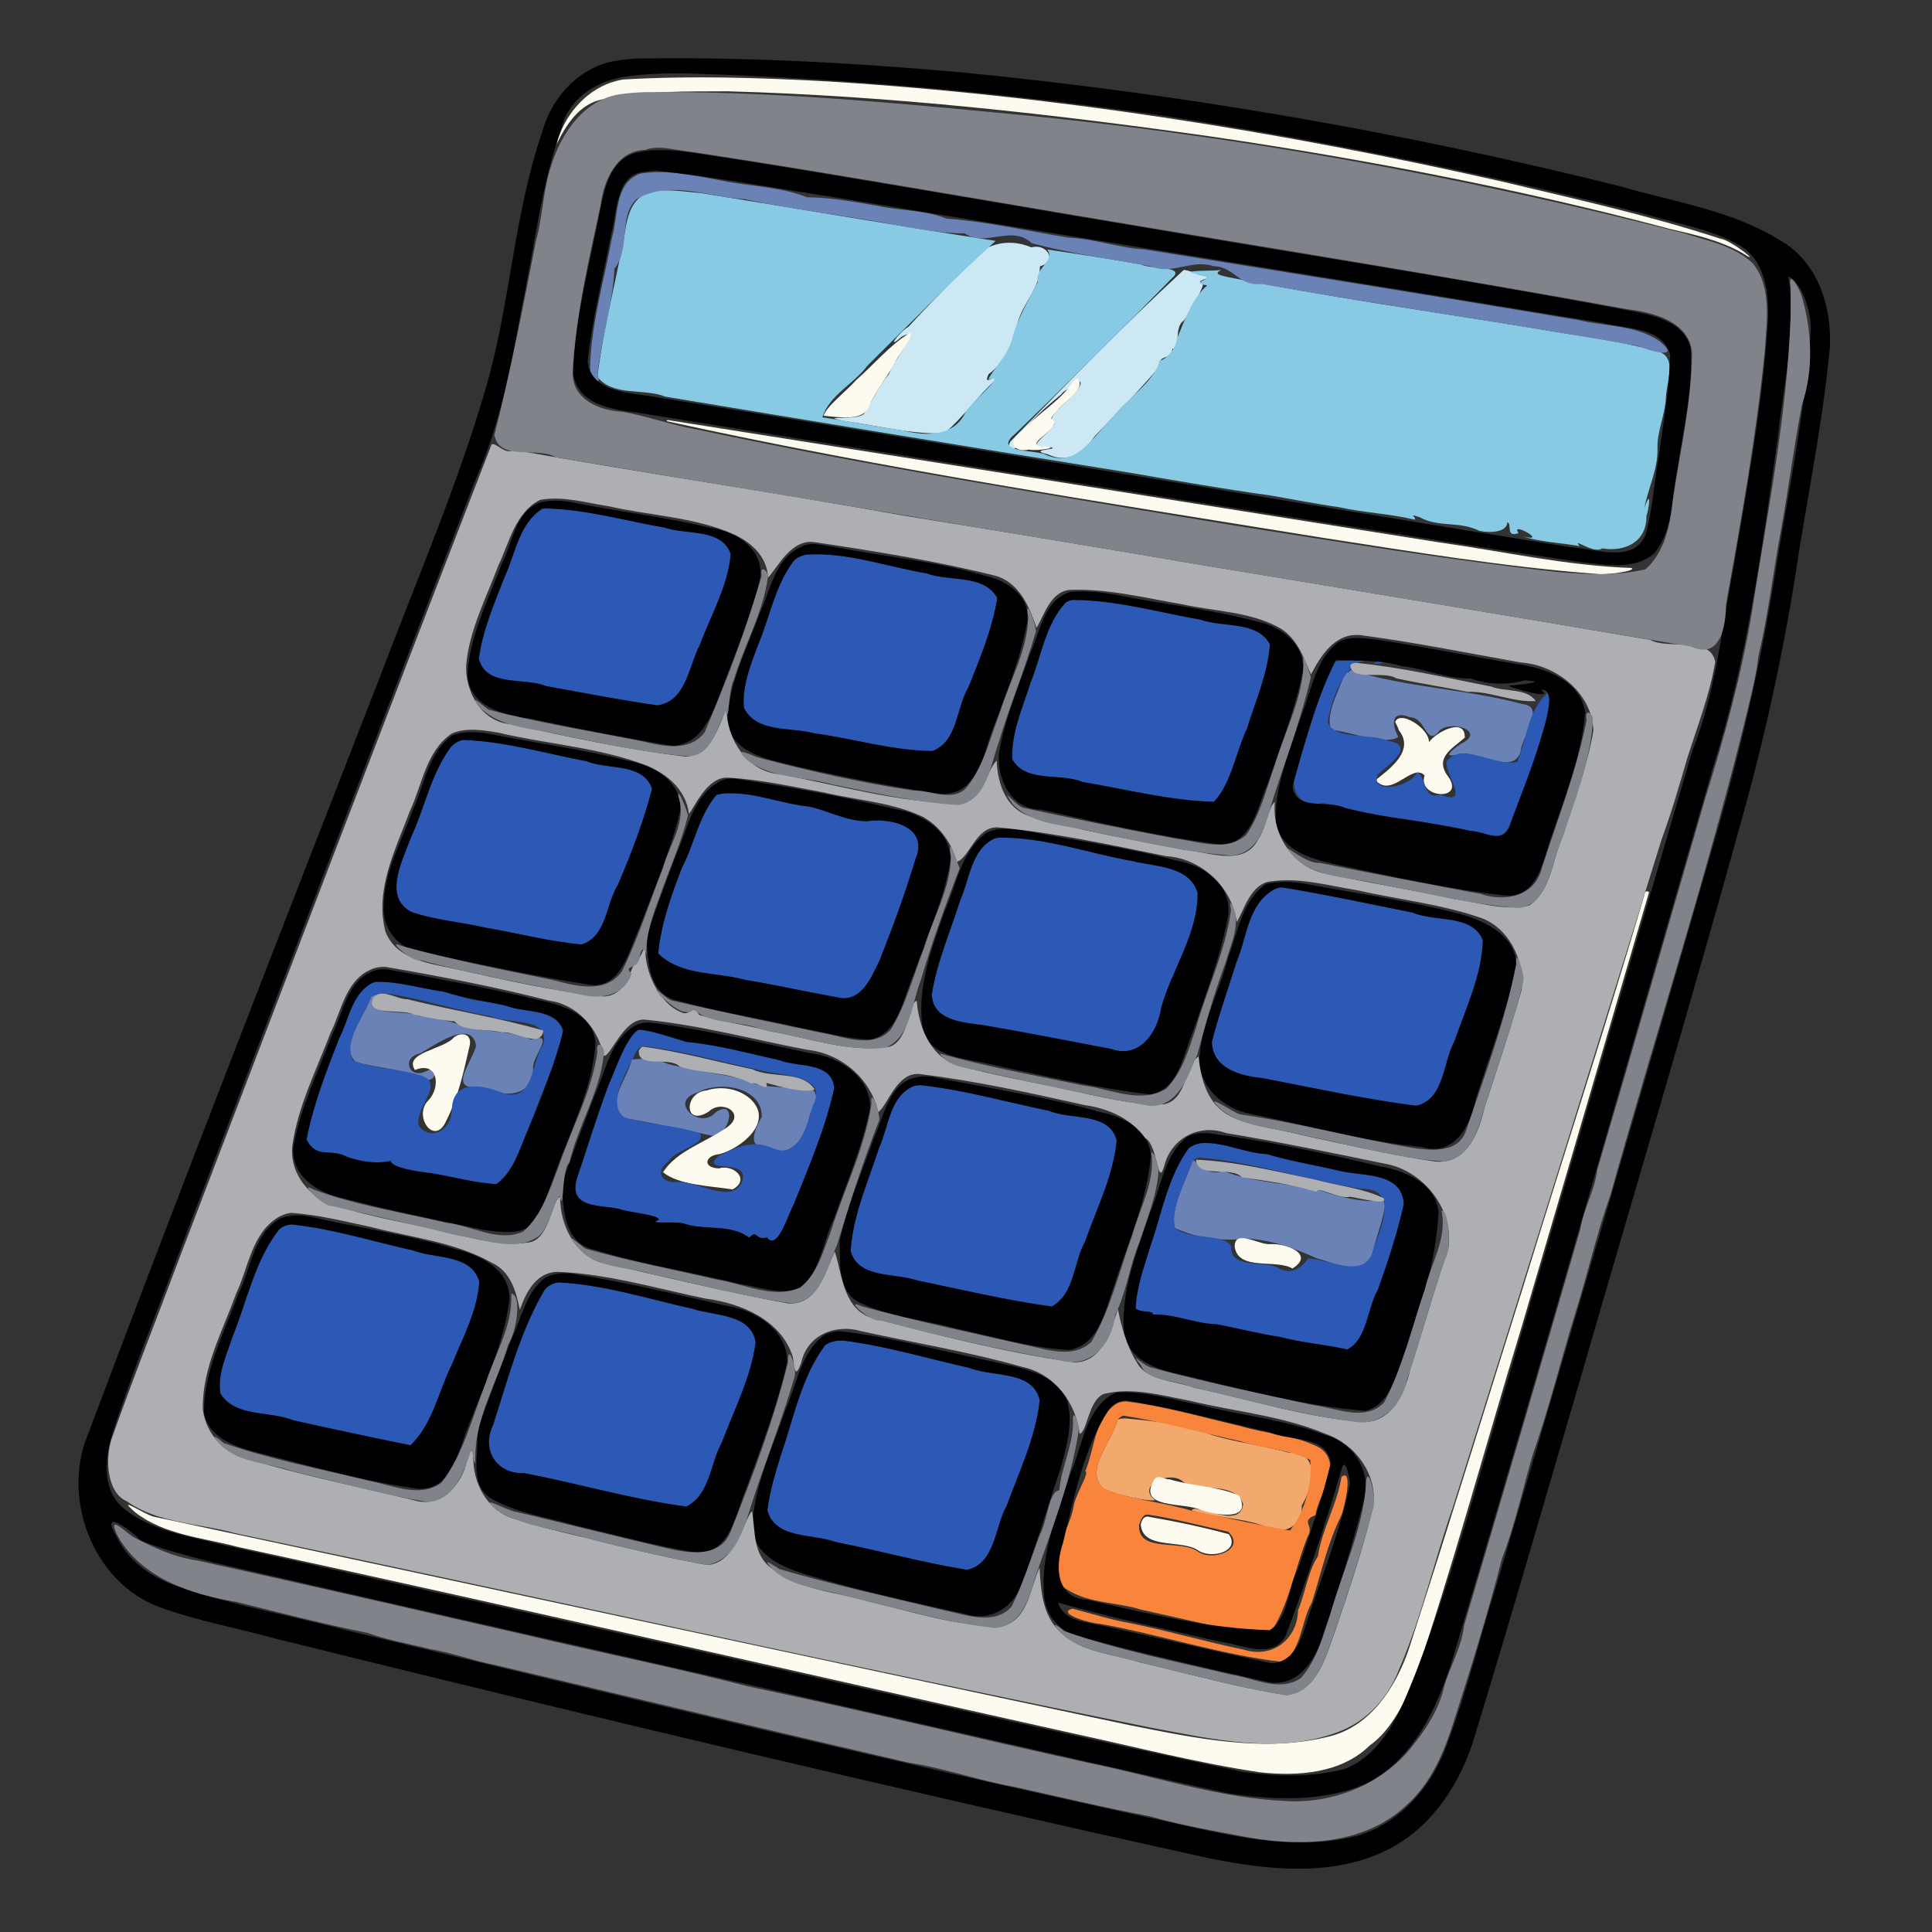 <?xml version="1.0" encoding="UTF-8" standalone="no"?>
<svg
   width="800"
   height="800"
   viewBox="0 0 800 800"
   version="1.1"
   id="svg844"
   sodipodi:docname="calcolatrice.svg"
   inkscape:version="1.1 (c4e8f9e, 2021-05-24)"
   xmlns:inkscape="http://www.inkscape.org/namespaces/inkscape"
   xmlns:sodipodi="http://sodipodi.sourceforge.net/DTD/sodipodi-0.dtd"
   xmlns="http://www.w3.org/2000/svg"
   xmlns:svg="http://www.w3.org/2000/svg">
  <rect x="0" y="0" width="800" height="800" fill="#333333" stroke="none"/>
  <defs
     id="defs848" />
  <sodipodi:namedview
     id="namedview846"
     pagecolor="#ffffff"
     bordercolor="#666666"
     borderopacity="1.0"
     inkscape:pageshadow="2"
     inkscape:pageopacity="0.0"
     inkscape:pagecheckerboard="0"
     showgrid="false"
     inkscape:zoom="0.94125"
     inkscape:cx="399.46879"
     inkscape:cy="400"
     inkscape:window-width="1792"
     inkscape:window-height="1067"
     inkscape:window-x="0"
     inkscape:window-y="26"
     inkscape:window-maximized="0"
     inkscape:current-layer="svg844" />
  <path
     d="m 462.801,587.75 c -2.136,8.79 -14.775,22.187 -5.251,28.971 5.697,2.498 17.876,5.073 20.849,4.485 -8.412,-6.076 6.358,-12.813 11.771,-7.453 7.464,4.138 21.075,-0.349 24.582,9.027 -1.251,11.256 -19.746,-1.105 -21.309,2.736 9.766,2.946 20.205,2.887 29.849,6.308 7.466,4.327 16.174,0.733 15.742,-8.428 4.774,-7.945 7.964,-22.486 -5.534,-21.906 -10.327,-2.872 -21.141,-4.17 -31.348,-7.173 -11.556,-4.543 -24.17,-5.874 -36.443,-7.021 l -1.467,0.139 z"
     stroke="none"
     fill="#f1a96e"
     fill-rule="evenodd"
     id="path824" />
  <path
     d="m 397.5,113.085 c -7.09,7.431 -14.503,14.738 -21.344,22.23 -3.666,2.071 -9.763,10.228 -2.814,4.128 9.119,-5.097 -4.068,10.897 -5.2,15.374 -4.418,5.339 -6.822,11.041 -10.142,16.13 -1.598,3.612 -20.107,0.838 -8.738,3.335 13.871,1.903 27.609,5.536 41.704,5.194 7.736,-6.532 13.552,-15.015 20.865,-21.8 3.434,-5.362 -5.602,3.789 -2.464,-2.741 7.256,-5.415 9.736,-12.92 12.028,-21.26 2.198,-8.458 9.301,-14.124 9.225,-23.381 7.666,-2.24 2.671,-9.684 -3.511,-7.854 -10.12,-4.306 -20.811,-1.272 -26.829,7.876 -0.928,0.923 -1.853,1.848 -2.782,2.769 z m 92.672,-1.326 c -24.765,22.837 -48.28,47.004 -71.806,71.084 -2.747,5.085 5.299,3.448 3.188,-1.367 4.738,-7.117 11.424,-12.821 17.971,-18.26 0.981,-2.032 9.937,-5.206 5.168,-5.356 8.055,-1.336 -3.802,9.059 -6.259,11.354 -2.451,1.661 -5.173,7.901 -1.684,6.083 -1.75,4.26 -13.943,10.958 -3.118,9.626 8.284,1.255 -9.532,0.982 0.231,3.205 8.495,4.041 14.672,-0.671 19.485,-7.555 8.938,-9.393 18.116,-18.575 26.503,-28.475 -0.212,-5.915 4.965,-2.393 5.637,-7.756 3.727,1.089 0.301,-8.773 4.678,-11.582 3.318,-4.689 8.449,-14.48 7.923,-15.102 -4.702,-1.919 7.059,-2.361 -1.437,-3.837 -2.092,-0.865 -4.203,-1.815 -6.479,-2.062 z"
     stroke="none"
     fill="#cce8f4"
     fill-rule="evenodd"
     id="path826" />
  <path
     d="m 269.464,79.388 c -11.983,3.597 -9.779,18.732 -12.943,28.33 -3.246,16.071 -7.293,32.021 -9.108,48.345 6.514,8.288 19.093,4.571 28.083,8.178 63.993,10.652 128.014,21.177 192.066,31.448 19.474,3.353 38.94,6.754 58.519,9.48 7.928,1.339 18.86,3.498 28.444,4.852 10.343,2.322 20.987,2.653 31.265,5.17 0.987,-1.076 -3.241,-2.785 2.087,-1.009 7.878,4.377 16.364,1.447 24.715,5.634 5.27,1.06 11.408,0.353 11.528,-3.483 2.247,0.316 -1.013,6.449 4.685,4.422 -3.777,-5.229 12.763,4.173 2.034,1.365 5.926,2.22 16.229,2.696 23.339,4.037 -3.702,-4.103 5.822,3.523 9.229,0.903 9.31,1.616 18.516,-2.6 18.348,-13.384 1.291,-3.871 2.001,-11.843 -0.86,-3.207 1.417,-8.042 5.765,-16.247 5.434,-25.031 -0.175,-6.621 2.991,-13.401 3.463,-20.232 0.037,-7.089 5.666,-18.258 -4.689,-20.058 -16.15,-4.393 -32.912,-6.221 -49.396,-9.123 -42.782,-7.064 -85.793,-12.978 -128.304,-21.512 -2.778,-0.673 -4.659,-1.249 -1.726,-2.74 -3.528,0.642 -19.855,-0.204 -8.438,2.159 7.291,1.491 -5.604,2.806 2.656,4.271 -5.821,4.711 -9.387,14.21 -12.574,22.167 -0.463,4.549 -5.243,8.95 -6.935,8.793 -3.26,10.18 -13.871,15.546 -19.926,23.979 -8.369,8.082 -14.921,21.304 -28.231,14.801 -5.106,-1.59 -21.075,-0.829 -11.942,-8.224 22.034,-21.222 43.778,-42.798 65.171,-64.692 5.708,-4.975 -9.255,-3.524 -12.773,-5.476 -12.965,-2.365 -25.998,-4.332 -39.037,-6.237 3.519,4.657 -5.264,7.646 -3.981,13.559 -3.742,7.345 -8.602,15.537 -10.581,23.491 -1.364,6.299 -8.604,13.407 -9.821,16.831 8.408,-3.246 -6.896,9.323 -9.333,13.229 -4.581,10.358 -16.402,10.263 -25.865,7.853 -11.219,-1.535 -22.315,-3.841 -33.52,-5.466 2.804,-9.23 13.071,-13.817 18.663,-21.412 17.516,-17.392 34.84,-34.993 53.066,-51.649 C 371.486,93.475 330.814,86.46 290.075,79.928 283.308,79.407 276.178,78.018 269.464,79.388 Z"
     stroke="none"
     fill="#88cae4"
     fill-rule="evenodd"
     id="path828" />
  <path
     d="m 265.247,71.85 c -10.886,3.783 -9.131,17.393 -11.799,26.42 -3.384,18.181 -8.826,36.269 -9.121,54.828 0.098,4.317 5.188,7.982 3.156,1.354 1.594,-14.514 6.282,-28.564 6.929,-43.201 6.768,-8.278 1.596,-21.986 9.239,-28.83 13.944,-8.109 29.987,-0.674 44.757,0.077 22.114,4.79 44.752,7.048 66.969,11.488 7.957,1.403 15.989,2.607 24.086,2.651 8.435,5.971 19.456,-3.814 27.757,4.067 16.124,4.335 32.774,6.527 49.192,9.569 9.1,3.766 16.935,-3.097 26.023,-0.061 8.928,0.2 10.189,8.433 20.061,7.388 51.853,9.146 104.131,16.424 155.968,25.682 4.582,2.165 18.102,5.765 8.871,-1.903 -9.943,-6.913 -22.762,-6.193 -34.151,-8.92 C 593.574,122.436 533.865,112.976 474.195,103.324 463.409,102.715 453.264,98.848 442.352,98.396 425.589,95.657 408.942,91.818 391.968,90.52 c -9.189,-3.675 -19.407,-3.154 -28.988,-5.375 -9.544,-1.568 -19.11,-3.415 -28.817,-3.469 C 322.682,77.129 310.02,77.251 298.043,74.614 287.259,72.664 276.245,70.127 265.247,71.85 Z m 292.988,203.4 c -2.461,8.229 -10.041,20.488 -6.959,26.927 8.559,0.965 21.966,6.583 27.75,3.015 -2.994,-5.479 -2.805,-11.359 4.794,-8.163 6.743,-0.129 6.709,12.945 12.371,5.336 5.325,-4.313 19.331,0.643 8.741,5.632 -3.861,2.657 -8.377,6.283 -0.436,4.182 7.742,-1.482 21.791,9.077 25.148,-0.86 0.34,-6.389 10.865,-18.738 0.688,-19.804 -23.368,-6.289 -47.945,-6.726 -71.064,-14.07 -3.709,4.401 2.879,-6.814 -1.032,-2.196 z M 153.591,412.899 c -2.562,7.931 -13.442,20.513 -6.174,26.852 8.799,2.505 18.112,2.789 26.714,6.207 5.838,4.843 8.927,-5.843 2.325,-2.383 -7.216,3.515 -10.438,-5.817 -2.487,-7.385 5.88,-3.294 21.355,-14.583 23.17,-3.156 -1.387,6.296 -12.138,18.642 1.175,16.989 8.789,3.91 22.25,5.617 22.435,-7.719 -0.352,-5.169 9.767,-15.224 -0.923,-11.819 -7.768,-3.64 -18.923,-3.274 -25.91,-4.944 -5.927,-2.153 -13.224,-4.515 -20.294,-4.774 -5.617,-3.009 -19.704,0.674 -19.504,-6.776 2.35,-1.944 2.018,-4.275 -0.527,-1.092 z m 107.939,25.825 c -1.225,7.394 -13.339,21.616 -1.075,24.581 11.459,2.011 22.927,4.527 34.227,6.938 7.568,0.444 10.785,-15.851 1.68,-9.67 -6.56,7.595 -19.899,-4.559 -7.551,-8.166 8.931,-5.056 26.716,-2.383 26.632,9.985 -2.999,5.309 -6.65,13.38 2.803,13.023 10.266,4.846 15.78,-5.939 17.168,-14.237 3.641,-4.703 4.127,-12.675 -4.043,-9.998 -8.019,-1.845 -17.053,-0.125 -23.791,-4.629 -10.031,-1.697 -20.597,-3.498 -30.749,-5.9 -4.754,-2.13 -10.176,-2.491 -15.3,-1.926 z m 232.073,42.526 c -2.858,8.478 -9.198,19.322 -7.073,27.256 9.18,4.268 19.782,5.563 29.722,4.347 10.271,0.536 19.94,4.153 29.228,8.274 7.718,1.954 20.786,8.897 23.111,-3.447 1.598,-6.719 5.21,-15.079 4.969,-21 -5.997,1.897 -18.694,-0.728 -26.541,-3.621 -13.475,-3.101 -27.669,-3.254 -40.691,-8.23 -7.726,3.029 -12.23,-6.494 -12.457,-3.928 z"
     stroke="none"
     fill="#6b82b6"
     fill-rule="evenodd"
     id="path830" />
  <path
     d="m 253.082,34.144 c -11.28,3.887 -19.691,14.137 -22.605,25.549 4.078,-8.231 9.532,-16.901 19.38,-18.62 16.832,-3.608 34.284,-3.151 51.428,-3.273 67.55,1.832 134.827,9.44 201.687,18.936 63.389,9.389 126.426,21.511 188.364,38.022 10.317,2.375 20.677,4.686 30,9.924 9.454,6.109 -4.417,-5.333 -8.94,-5.834 C 682.723,89.145 652.169,82.389 621.82,75.153 529.925,54.36 436.52,39.528 342.435,33.695 c -28.079,-1.541 -56.281,-2.423 -84.365,-0.771 -1.691,0.275 -3.359,0.689 -4.988,1.22 z m 123.445,103.812 c -8.354,5.181 -14.679,13.039 -22.054,19.462 -4.018,4.588 -12.365,10.904 -13.412,14.727 7.355,0.736 16.297,2.222 18.761,-3.768 3.108,-7.155 7.331,-11.642 11.213,-19.139 1.134,-2.379 8.414,-11.52 5.492,-11.282 z m 67.618,20.389 c -5.547,8.153 -14.598,12.93 -21.047,20.283 -5.987,3.613 -3.889,8.997 3.051,7.535 3.556,0.769 14.778,-1.145 5.14,-1.386 -8.116,-0.708 10.221,-8.185 3.977,-11.397 2.056,-5.389 15.534,-12.088 10.833,-16.612 l -0.95,0.523 z m -168.062,16.053 c 89.926,19.785 181.01,33.605 271.861,48.326 37.504,5.79 75.025,11.996 112.885,14.894 4.026,0.725 17.592,-1.359 14.627,-2.441 -26.826,-0.911 -53.126,-6.894 -79.643,-10.595 -106.413,-16.943 -212.866,-33.832 -319.28,-50.647 l -0.378,0.126 -0.072,0.337 z m 303.11,127.922 c 6.849,8.555 -3.844,16.116 -9.61,20.728 6.753,7.787 15.146,-7.401 20.303,-1.959 -3.057,9.543 16.878,10.788 9.894,0.639 -6.189,-7.969 1.678,-11.782 6.751,-16.298 0.251,-8.684 -11.872,-2.326 -14.832,1.899 0.199,-5.765 -12.271,-13.522 -13.954,-8.318 0.483,1.104 1.183,2.113 1.447,3.309 z m 101.8,67.93 c -15.772,53.585 -33.145,106.683 -49.508,160.089 -16.055,50.983 -31.764,102.084 -48.252,152.922 -5.457,15.55 -15.704,31.483 -32.671,35.734 -27.163,6.845 -55.298,0.794 -82.183,-4.512 -134.979,-28.516 -269.839,-57.688 -404.752,-86.465 -4.109,-1.042 -16.197,-9.301 -7.575,-1.756 12.047,9.367 27.934,10.419 42.209,14.232 115.44,25.091 230.572,51.572 345.886,77.23 25.858,5.574 51.547,12.292 77.725,16.166 15.628,1.671 33.439,0.476 45.276,-11.11 8.526,-6.057 13.04,-15.757 17.746,-24.751 16.737,-49.218 30.188,-99.471 45.361,-149.18 17.57,-59.738 35.098,-119.579 52.549,-179.295 -0.506,-1.048 -2.002,-0.275 -1.811,0.697 z m -493.016,59.278 c -4.193,5.109 -21.002,6.238 -16.151,13.536 9.652,-3.9 10.878,7.223 5.376,12.771 -6.172,6.444 2.819,19.194 7.623,8.146 4.918,-9.599 7.211,-20.375 9.608,-30.823 1.217,-4.792 -3.049,-6.21 -6.455,-3.63 z m 104.589,22.01 c -9.403,0.728 -9.506,15.391 0.895,8.757 5.584,-5.339 15.832,0.894 7.451,6.601 -8.99,6.268 -20.605,9.569 -26.378,18.502 6.658,5.401 19.489,5.627 28.82,7.12 7.645,-4.154 0.182,-10.592 -5.71,-8.703 -7.071,-0.32 -5.572,-5.488 0.324,-5.918 9.119,-2.47 22.718,-13.47 12.807,-22.791 -4.815,-4.339 -12.115,-5.565 -18.209,-3.569 z m 218.699,64.763 c 1.565,10.15 16.871,4.894 23.931,8.949 9.575,-6.038 -2.968,-10.406 -9.023,-10.085 -4.55,0.592 -15.099,-6.636 -14.908,1.137 z m -33.102,96.008 c -8.024,12.826 12.053,9.586 19.171,12.931 5.874,2.066 21.568,5 15.678,-6.002 -8.699,-3.824 -19.301,-3.831 -28.68,-6.675 -1.938,0.12 -4.585,-1.935 -6.169,-0.254 z m -5.803,18.941 c 0.824,10.526 16.546,6.098 23.588,10.612 5.412,3.953 17.999,0.56 12.869,-6.598 C 497.757,632.299 486.542,629.933 475.258,628 c -1.815,-0.158 -2.612,1.821 -2.898,3.25 z"
     stroke="none"
     fill="#fdfbef"
     fill-rule="evenodd"
     id="path832" />
  <path
     d="m 461.866,581.511 c -8.824,6.498 -8.596,18.492 -12.495,27.708 2.043,0.4 -4.422,10.193 -4.839,14.86 -1.935,10.524 -12.509,22.644 -4.634,32.726 9.147,7.258 21.8,6.343 32.545,9.686 17.56,3.827 35.005,8.299 52.8,10.941 8.512,-12.279 10.731,-27.524 16.224,-41.197 3.008,-4.666 -3.376,-6.227 3.24,-8.863 1.277,-8.869 11.78,-20.886 1.794,-27.841 -10.08,-5.386 -21.964,-5.694 -32.795,-8.996 -15.787,-3.65 -31.445,-8.272 -47.549,-10.252 -1.5,0.04 -3.019,0.406 -4.291,1.227 z m 0.935,6.239 c -2.136,8.844 -15.331,22.928 -4.643,29.194 11.714,4.312 24.384,5.186 36.304,8.919 13.262,2.389 26.368,5.673 39.681,7.877 6.354,-7.673 9.407,-20.574 8.378,-29.187 -9.021,-4.443 -19.423,-4.684 -28.931,-7.761 -16.08,-3.579 -32.196,-7.997 -48.354,-10.617 -1.023,0.183 -1.655,0.968 -2.435,1.575 z m 92.677,23.791 c -1.755,11.383 -8.04,21.488 -9.751,32.882 -4.379,6.739 -5.108,15.051 -8.238,22.353 -0.272,12.066 -10.7,20.069 -22.405,16.305 -15.681,-3.174 -31.073,-7.743 -46.781,-10.895 -8.258,-1.474 -16.237,-4.012 -24.312,-6.087 -6.897,2.007 7.895,6.213 11.446,6.279 25.334,4.539 50.016,12.823 75.659,15.809 7.779,-4.399 7.665,-16.89 12.078,-24.559 3.878,-11.945 6.39,-24.393 12.049,-35.699 1.25,-2.289 5.436,-20.521 0.253,-16.386 z m -83.817,19.941 c -0.495,11.891 17.555,5.647 24.65,11.188 6.198,3.973 19.842,-1.24 12.251,-8.413 -11.098,-2.457 -22.099,-5.428 -33.352,-7.124 -2.344,0.013 -2.898,2.645 -3.549,4.349 z"
     stroke="none"
     fill="#f8853b"
     fill-rule="evenodd"
     id="path834" />
  <path
     d="m 224.531,210.678 c -9.594,6.116 -11.093,18.506 -15.547,28.132 -4.27,11.059 -9.158,22.084 -10.702,33.943 3.018,11.967 18.789,7.58 27.766,11.327 15.376,2.772 30.715,5.786 46.188,7.986 11.971,-1.703 12.9,-16.316 17.59,-25.096 4.57,-12.352 11.643,-24.314 12.749,-37.587 -3.786,-10.742 -18.241,-7.816 -27.124,-10.868 -16.607,-2.839 -33.088,-7.751 -50.002,-7.991 l -0.514,0.086 z m 104.02,21.7 c -7.682,10.32 -9.857,23.404 -14.808,35.073 -3.063,8.186 -6.458,16.696 -5.721,25.613 5.281,10.617 19.305,7.867 28.979,10.561 16.375,2.199 32.555,7.203 49.089,7.366 10.538,-4.041 9.788,-17.715 14.856,-26.272 4.837,-12.085 9.965,-24.232 12.014,-37.171 -5.817,-10.027 -19.791,-6.536 -29.296,-10.138 -16.525,-2.766 -32.886,-8.862 -49.805,-7.765 -1.972,0.39 -3.93,1.224 -5.309,2.733 z m 112.781,17.055 c -8.493,9.144 -10.08,22.171 -14.639,33.384 -3.235,10.271 -8.104,20.736 -7.482,31.653 5.594,9.87 19.775,5.438 29.02,9.32 18.073,3.037 36.064,7.723 54.436,8.219 7.139,-7.532 9.059,-20.468 13.658,-30.241 3.544,-11.471 8.683,-22.946 9.515,-34.939 -5.18,-9.874 -19.357,-6.896 -28.558,-10.202 -17.619,-3.103 -35.164,-8.165 -53.137,-8.21 l -1.46,0.351 z m 115.862,20.296 c 3.511,7.529 -5.186,0.414 -6.01,7.241 -5.706,12.145 -8.842,25.347 -13.237,38.01 -4.788,8.857 -1.898,20.234 9.993,17.545 9.88,1.836 19.64,4.913 29.811,6.152 12.159,1.383 24.132,4.299 36.174,6.168 11.107,6.763 12.669,-8.58 15.99,-15.64 5.135,-12.564 8.977,-25.671 12.21,-38.777 0.968,-3.255 -6.776,-6.672 -1.219,-3.544 -8.329,7.091 -8.65,19.088 -12.66,28.615 -9.244,1.915 -23.579,-8.563 -29.333,-0.064 -0.178,5.789 10.197,18.595 -2.475,13.59 -7.402,2.532 -5.922,-7.864 -9.685,-9.24 -2.367,6.067 -19.196,9.481 -16.337,1.008 4.018,-3.747 16.416,-11.98 4.515,-13.958 -7.648,-3.488 -22.069,-0.201 -25.23,-7.862 1.795,-8.924 5.283,-20.116 13.092,-24.78 8.509,-1.34 -9.786,-1.958 1.187,-2.026 4.005,0.042 12.596,-0.51 4.732,2.435 4.839,1.529 11.063,-4.576 2.933,-3.619 -4.82,-0.378 -9.7,-0.258 -14.454,-1.256 z m -370.75,39.943 c -8.101,11.095 -10.579,24.989 -16.347,37.251 -3.316,9.271 -11.704,24.574 0.384,30.756 9.906,3.362 20.528,4.101 30.717,6.48 13.167,2.253 26.263,5.684 39.525,6.927 10.542,-3.132 10.062,-16.714 15.172,-24.76 C 261.379,353.386 266.5,340.239 270,326.607 c -3.706,-10.87 -18.258,-7.763 -27.041,-11.375 -16.992,-3.217 -33.871,-8.268 -51.208,-8.844 -2.094,0.397 -3.995,1.614 -5.307,3.284 z m 110.227,19.492 c -7.348,8.673 -9.161,20.393 -14.346,30.277 -4.391,11.423 -8.612,23.11 -9.78,35.376 9.471,9.35 23.925,7.572 35.891,10.897 12.722,2.073 25.291,4.943 37.961,7.202 9.99,2.645 14.259,-7.886 17.746,-15.083 5.512,-13.813 10.625,-27.828 14.927,-42.056 5.722,-13.482 -10.164,-17.228 -20.105,-15.755 -8.67,0.053 -16.534,-4.643 -24.396,-6.102 -10.763,-1.109 -20.981,-5.445 -31.94,-5.449 -2.003,-0.077 -4.04,0.073 -5.958,0.694 z m 115.35,17.952 c -9.886,4.423 -10.424,16.764 -14.385,25.527 -4.022,12.955 -9.674,25.596 -11.795,39.021 0.276,10.993 12.998,11.737 21.216,12.803 17.8,3.023 35.51,6.559 53.233,9.921 11.667,4.099 19.12,-7.06 20.564,-17.22 4.492,-15.979 15.267,-30.531 15.034,-47.613 -3.521,-11.083 -17.616,-10.644 -26.995,-13.023 -18.477,-3.276 -36.648,-10.031 -55.582,-9.668 l -1.291,0.252 z m 115.429,21.252 c -10.784,6.081 -11.1,19.897 -15.524,30.198 -3.404,10.918 -7.289,21.813 -10.108,32.822 0.244,11.125 11.978,14.195 20.977,15.026 21.135,4.089 42.251,8.705 63.59,11.447 11.708,-2.579 10.999,-17.71 15.79,-26.513 4.739,-13.713 11.4,-27.39 11.847,-42.076 -4.585,-10.944 -19.771,-7.386 -29.085,-11.395 -18.042,-3.615 -36.073,-7.517 -54.218,-10.465 -1.144,0.076 -2.248,0.447 -3.268,0.954 z m -373.023,38.513 c -8.643,4.214 -9.907,15.186 -13.948,23.009 -5.347,13.664 -10.822,27.69 -13.551,41.98 4.341,8.419 9.871,3.312 16.795,7.199 6.431,2.113 12.01,2.862 18.069,1.671 0.397,2.988 12.31,4.539 17.195,5.138 9.165,1.488 17.119,3.861 26.543,4.454 8.44,-6.695 10.909,-18.861 15.465,-28.415 3.77,-10.788 8.467,-21.35 12.361,-32.015 -0.172,-12.462 -15.356,-10.307 -23.677,-13.521 -7.451,-2.083 -14.258,-1.424 -21.493,-4.885 -10.908,-1.788 -21.762,-4.697 -32.832,-5.147 z m -0.764,5.939 c -3.008,7.921 -11.815,18.988 -7.375,26.341 8.693,3.439 18.36,3.309 27.326,5.955 11.561,3.003 -2.122,13.678 -0.297,20.927 5.368,7.077 13.873,1.364 13.786,-6.495 0.229,-12.612 12.46,-10.479 20.781,-7.108 13.283,4.74 12.011,-12.642 17.032,-19.981 2.982,-11.729 -15.02,-8.242 -21.955,-11.701 -11.799,-2.025 -23.325,-5.568 -34.958,-8.045 -4.673,-0.642 -9.971,-2.658 -14.34,0.108 z M 264,426.55 c -5.046,3.991 -8.503,14.74 -12.019,22.76 -4.876,12.906 -8.846,26.21 -13.283,39.206 -3.04,12.008 10.001,10.327 17.643,12.051 4.122,1.576 17.158,2.489 16.353,4.561 -5.391,2.059 8.14,0.27 10.981,1.685 7.932,2.67 18.905,-0.109 26.603,5.68 3.312,-3.64 2.524,1.41 7.27,-0.12 4.388,5.64 8.516,-8.738 10.993,-13.384 6.405,-15.855 13.226,-31.701 16.916,-48.466 -1.046,-11.112 -15.088,-8.414 -22.736,-11.54 -12.765,-2.812 -25.437,-6.325 -38.488,-7.567 -6.401,-1.867 -13.772,-4.545 -19.472,-5.087 l -0.501,0.145 z m -0.593,8.952 c -3.419,7.579 -12.394,21.269 -5.045,27.121 10.275,3.194 21.316,3.219 31.496,6.693 2.747,4.799 -10.502,6.637 -12.933,11.527 -6.164,4.486 -2.958,9.385 4.083,8.617 8.066,-0.379 23.143,10.01 26.53,-0.934 2.126,-9.188 -18.194,-2.224 -10.059,-9.859 7.194,-3.505 14.436,-6.986 22.342,-3.285 10.927,4.916 14.361,-9.519 16.693,-17.342 6.805,-12.73 -12.142,-12.592 -20.084,-14.499 -16.604,-3.536 -33.09,-8.37 -49.97,-10.315 -1.296,0.235 -2.464,1.096 -3.053,2.277 z M 378.5,449.665 c -10.15,4.113 -10.459,16.872 -14.495,25.605 -4.474,14.045 -10.851,27.878 -11.765,42.746 3.127,11.554 18.33,8.989 27.353,12.139 18.609,3.821 37.111,8.302 55.957,10.845 9.536,-5.34 8.877,-18.135 13.732,-26.84 4.825,-13.777 11.699,-27.198 13.118,-41.891 -2.908,-11.844 -18.912,-8.456 -27.933,-12.274 -17.675,-3.649 -35.168,-8.673 -53.128,-10.643 l -1.429,0.073 z m 113.835,25.643 c -8.832,12.032 -11.26,27.206 -16.094,41.028 -2.481,8.337 -5.698,16.708 -5.983,25.475 2.712,2.118 6.899,0.473 7.136,2.478 8.953,-0.233 17.339,3.771 26.283,4.047 8.806,1.62 17.381,3.939 26.219,5.238 9.234,2.462 18.742,3.091 27.989,5.209 8.326,-4.251 8.166,-16.934 12.684,-24.739 4.119,-11.64 8.093,-23.421 10.711,-35.481 -0.749,-13.396 -16.976,-11.388 -26.298,-13.681 -10.354,-2.45 -20.422,-3.999 -30.534,-7.022 -9.333,-0.421 -18.081,-5.322 -27.461,-4.479 -1.665,0.297 -3.266,0.954 -4.652,1.926 z m 1.268,5.942 c -2.836,8.506 -9.286,19.369 -7.027,27.339 6.369,5.081 20.49,1.927 23.27,7.625 -0.577,9.559 13.786,5.423 19.741,8.97 5.293,3.045 9.816,-0.56 11.989,-4.04 9.316,0.046 24.762,9.896 27.352,-5.07 3.619,-8.773 9.811,-24.209 -5.319,-23.829 -22.427,-3.527 -44.221,-11.008 -66.892,-12.935 -1.238,0.152 -2.549,0.747 -3.114,1.94 z M 115.48,509.194 c -9.965,12.864 -13.134,29.295 -19.113,44.116 -2.474,7.603 -6.441,15.663 -5.079,23.741 6.183,9.967 20.247,7.034 29.966,11.02 16.218,3.609 32.461,7.102 48.749,10.38 9.292,-8.988 11.563,-22.345 17.137,-33.546 4.527,-11.108 10.516,-22.028 11.326,-34.228 -3.367,-11.513 -18.177,-9.317 -27.282,-12.868 -16.741,-3.716 -33.253,-8.989 -50.345,-10.784 -1.953,0.106 -3.928,0.794 -5.358,2.17 z m 109.744,25.35 c -9.995,17.216 -14.945,36.734 -21.051,55.528 -5.014,10.287 1.517,20.505 13.038,19.939 22.35,4.31 44.331,10.808 66.959,13.83 9.94,-4.95 9.855,-17.899 14.775,-26.657 5.102,-13.587 12.01,-26.804 13.953,-41.333 -1.788,-11.95 -17.287,-10.929 -26.232,-13.941 -18.389,-4.056 -36.638,-10.031 -55.532,-10.886 -2.328,0.332 -4.578,1.543 -5.909,3.521 z m 116.383,22.551 c -9.758,13.117 -12.81,29.633 -18.053,44.802 -2.421,7.712 -4.814,15.496 -5.79,23.547 3.274,11.981 18.783,9.542 28.165,13.042 18.217,3.59 36.214,8.613 54.517,11.54 11.641,-2.531 11.404,-17.515 16.277,-26.274 5.305,-14.341 12.116,-28.521 13.799,-43.862 -2.754,-12.66 -19.593,-9.535 -29.111,-13.485 -17.457,-3.851 -34.7,-9.179 -52.465,-11.33 -2.558,-0.023 -5.273,0.394 -7.34,2.02 z"
     stroke="none"
     fill="#2c59b6"
     fill-rule="evenodd"
     id="path836" />
  <path
     d="m 256,25.028 c -15.485,2.024 -27.489,14.892 -31.469,29.551 -11.91,34.613 -13.178,71.757 -23.562,106.778 -11.763,40.281 -28.504,78.854 -43.304,118.066 -41.231,105.964 -82.695,211.846 -122.664,318.292 -8.361,26.024 4.805,58.113 31.103,67.766 15.754,5.766 32.376,8.684 48.517,13.169 127.797,31.681 255.919,62.093 384.485,90.49 24.731,5.085 52.113,8.434 75.552,-3.221 18.483,-9.366 30.355,-27.803 36.057,-47.242 14.889,-48.517 28.854,-97.322 43.174,-146.015 22.794,-78.913 46.463,-157.578 68.279,-236.77 9.647,-34.962 17.252,-70.467 22.579,-106.344 4.589,-28.422 10.219,-56.747 12.944,-85.422 1.024,-17.074 -5.089,-36.041 -20.844,-44.755 C 716.915,87.003 693.205,83.691 671.047,77.176 581.276,54.739 489.825,38.889 397.728,29.922 353.17,26.005 308.411,23.482 263.673,24.248 261.105,24.379 258.538,24.605 256,25.028 Z m 3.5,6.651 c -11.884,1.533 -23.872,8.789 -26.882,21.041 -8.609,24.172 -11.335,49.862 -16.639,74.858 -4.385,24.04 -8.94,48.31 -18.95,70.765 -40.325,104.018 -80.021,208.279 -119.873,312.479 -9.934,26.927 -20.97,53.472 -29.975,80.727 -3.588,10.785 -5.751,25.318 4.373,33.34 11.381,9.01 26.32,11.158 40.01,14.68 84.908,18.944 169.844,37.769 254.688,56.999 56.27,12.559 112.48,25.462 168.914,37.238 13.819,1.811 28.242,2.228 41.792,-1.365 16.514,-6.667 23.288,-24.842 29.417,-40.138 15.968,-41.824 27.105,-85.259 40.096,-128.053 24.768,-84.402 49.572,-168.794 74.245,-253.224 9.722,-24.277 12.148,-50.455 17.096,-75.921 5.646,-33.691 12.001,-67.39 14.223,-101.523 0.616,-11.652 -0.81,-25.984 -12.2,-32.261 C 708.291,94.846 694.928,92.789 682.383,88.976 616.405,72.1 549.573,58.524 482.295,47.989 417.02,38.485 351.199,32.459 285.264,30.425 276.663,30.281 268.029,30.476 259.5,31.679 Z m 5.264,31.317 c -13.093,2.094 -14.877,17.557 -17.089,28.13 -4.18,20.963 -9.753,41.957 -10.369,63.381 1.855,13.539 17.013,15.149 27.87,16.545 90.634,14.749 181.349,29.009 272.031,43.468 39.364,6.077 78.653,12.739 118.086,18.311 9.829,1.102 21.671,3.321 29.788,-3.773 8.041,-9.85 6.961,-23.458 9.579,-35.265 2.43,-16.547 6.546,-33.171 5.358,-49.982 -3.415,-11.818 -17.433,-13.622 -27.767,-15.644 C 604.797,115.352 536.899,105.045 469.236,93.415 408.516,83.356 347.906,72.547 287.071,63.228 279.693,62.304 272.118,61.381 264.764,62.996 Z m 2.923,8.113 c -12.906,0.297 -11.967,16.661 -14.585,25.776 -3.428,17.563 -7.858,35.002 -9.763,52.809 1.362,12.178 15.892,12.869 25.37,14.266 127.16,20.502 254.149,42.112 381.309,62.578 10.054,0.482 26.205,7.115 31.381,-5.094 2.89,-10.189 3.378,-20.915 5.303,-31.328 1.893,-14.397 4.583,-28.824 4.847,-43.344 -3.399,-11.499 -18.115,-10.487 -27.642,-12.975 C 557.298,116.156 450.595,99.09 343.991,81.42 319.946,77.807 295.996,73.235 271.821,70.675 270.434,70.673 269.04,70.792 267.687,71.109 Z M 740.524,114.5 c 3.599,22.476 -2.13,44.994 -4.456,67.303 -6.5,45.745 -12.722,91.848 -26.77,136.017 -35.792,122.928 -70.855,246.073 -107.684,368.695 -6.334,20.303 -16.21,42.292 -36.281,52.192 -17.687,7.596 -37.766,6.643 -56.422,3.945 -47.951,-10.523 -95.769,-21.716 -143.666,-32.518 -92.458,-21.108 -184.983,-41.936 -277.388,-63.266 -9.979,-2.767 -20.316,-4.968 -29.757,-9.152 -4.79,-4.829 -16.942,-13.386 -9.771,-1.33 5.283,11.098 16.226,17.946 27.7,21.266 22.838,7.69 46.671,11.783 69.916,18.011 108.959,26.284 217.946,52.533 327.447,76.468 28.897,5.99 58.905,15.467 88.451,8.094 18.251,-5.287 31.576,-21.045 37.602,-38.601 8.032,-21.458 13.4,-43.792 20.305,-65.624 30.709,-104.079 61.4,-208.165 91.491,-312.424 10.559,-36.984 19.083,-74.548 24.838,-112.587 5.298,-31.347 11.575,-62.657 13.727,-94.416 0.304,-7.646 -4.08,-20.157 -9.281,-22.072 z m -516.881,93.528 c -10.143,3.713 -11.154,16.162 -15.539,24.624 -5.603,14.965 -13.232,29.7 -14.56,45.828 0.043,13.982 14.892,17.735 26.041,19.095 19.475,4.163 39.055,7.986 58.686,11.247 12.048,-0.233 16.765,-13.118 20.258,-22.62 5.787,-14.987 11.83,-29.993 15.984,-45.508 2.708,-12.861 -9.373,-20.711 -20.525,-22.154 -19.147,-4.636 -38.792,-6.781 -58.076,-10.749 -4.061,-0.586 -8.255,-0.749 -12.27,0.238 z m 0.888,2.65 c -9.594,6.116 -11.093,18.506 -15.547,28.132 -4.27,11.059 -9.158,22.084 -10.702,33.943 3.018,11.967 18.789,7.58 27.766,11.327 15.376,2.772 30.715,5.786 46.188,7.986 11.971,-1.703 12.9,-16.316 17.59,-25.096 4.57,-12.352 11.643,-24.314 12.749,-37.587 -3.786,-10.742 -18.241,-7.816 -27.124,-10.868 -16.607,-2.839 -33.088,-7.751 -50.002,-7.991 l -0.514,0.086 z m 107.21,15.751 c -10.889,4.797 -12.687,18.014 -17.252,27.715 -5.378,14.895 -13.209,29.667 -13.364,45.805 3.14,12.766 18.414,14.736 29.167,17.502 19.457,4.47 39.118,8.274 58.834,11.265 13.341,1.135 17.591,-12.582 20.523,-22.782 5.724,-15.961 12.709,-31.7 15.703,-48.461 1.495,-10.643 -8.358,-17.122 -17.498,-19.074 -20.357,-6.051 -41.657,-7.891 -62.456,-11.925 -4.545,-0.441 -9.326,-2.43 -13.657,-0.046 z m -3.19,5.949 c -7.682,10.32 -9.857,23.404 -14.808,35.073 -3.063,8.186 -6.458,16.696 -5.721,25.613 5.281,10.617 19.305,7.867 28.979,10.561 16.375,2.199 32.555,7.203 49.089,7.366 10.538,-4.041 9.788,-17.715 14.856,-26.272 4.837,-12.085 9.965,-24.232 12.014,-37.171 -5.817,-10.027 -19.791,-6.536 -29.296,-10.138 -16.525,-2.766 -32.886,-8.862 -49.805,-7.765 -1.972,0.39 -3.93,1.224 -5.309,2.733 z M 443,245.125 c -11.014,3.531 -12.258,16.734 -16.578,25.805 -4.637,13.438 -10.406,26.766 -12.75,40.798 -0.879,10.867 4.88,23.437 17.196,23.495 25.066,5.636 50.193,11.408 75.696,14.628 11.857,-1.404 14.082,-15.636 18.099,-24.691 5.458,-15.494 11.427,-30.954 14.832,-47.043 1.145,-11.365 -9.309,-18.992 -19.387,-20.86 -19.101,-5.086 -38.852,-7.083 -58.206,-10.998 -6.228,-1.063 -12.589,-1.818 -18.904,-1.133 z m -1.668,4.308 c -8.493,9.144 -10.08,22.171 -14.639,33.384 -3.235,10.271 -8.104,20.736 -7.482,31.653 5.594,9.87 19.775,5.438 29.02,9.32 18.073,3.037 36.064,7.723 54.436,8.219 7.139,-7.532 9.059,-20.468 13.658,-30.241 3.544,-11.471 8.683,-22.946 9.515,-34.939 -5.18,-9.874 -19.357,-6.896 -28.558,-10.202 -17.619,-3.103 -35.164,-8.165 -53.137,-8.21 l -1.46,0.351 z m 112.92,16.384 c -9.826,7.365 -11.247,20.602 -15.652,31.28 -4.675,14.514 -11.435,29.266 -10.139,44.829 3.624,12.014 17.584,14.389 28.242,16.78 21.587,4.684 43.26,9.396 65.204,11.974 13.78,2.213 16.825,-12.498 19.855,-22.447 5.854,-17.358 13.042,-34.742 14.654,-53.107 -1.648,-12.446 -14.865,-17.895 -25.803,-19.781 -20.452,-3.275 -40.734,-7.58 -61.227,-10.585 -5.031,-0.524 -10.436,-1.421 -15.134,1.056 z m -1.054,7.492 c -8.369,16.458 -12.978,34.563 -17.965,52.163 1.055,10.756 14.911,5.405 21.835,9.189 17.005,4.218 34.591,5.451 51.625,9.362 7.069,0.44 14.641,6.382 17.009,-3.828 5.211,-13.819 10.748,-27.621 14.544,-41.925 0.655,-3.743 3.362,-13.166 -2.153,-12.569 6.543,4.662 -14.845,-1.467 -13.1,-1.814 3.67,-0.273 17.24,-1.553 6.174,-2.175 -5.34,1.799 -14.738,2.066 -22.178,-0.749 -10.075,0.209 -18.874,-4.098 -28.706,-5.164 -8.87,-2.71 -18.031,-2.029 -27.084,-2.49 z m -365.889,31.157 c -10.115,7.196 -11.534,20.581 -16.455,31.145 -4.548,12.833 -11.882,25.341 -11.923,39.264 -0.866,10.934 7.638,19.567 18.332,19.778 22.625,5.067 45.362,9.672 68.257,13.346 12.212,0.001 14.849,-14.567 19.058,-23.371 6.099,-15.979 12.915,-31.827 17.017,-48.454 1.354,-12.46 -11.132,-19.355 -21.683,-21.202 -19.054,-4.797 -38.595,-7.307 -57.834,-11.224 -4.888,-0.763 -10.049,-1.03 -14.77,0.716 z m -0.865,5.206 c -8.101,11.095 -10.579,24.989 -16.347,37.251 -3.316,9.271 -11.704,24.574 0.384,30.756 9.906,3.362 20.528,4.101 30.717,6.48 13.167,2.253 26.263,5.684 39.525,6.927 10.542,-3.132 10.062,-16.714 15.172,-24.76 C 261.379,353.386 266.5,340.239 270,326.607 c -3.706,-10.87 -18.258,-7.763 -27.041,-11.375 -16.992,-3.217 -33.871,-8.268 -51.208,-8.844 -2.094,0.397 -3.995,1.614 -5.307,3.284 z m 110.957,14.233 c -10.808,6.409 -12.822,19.962 -17.634,30.571 -4.108,11.058 -8.396,22.057 -12.004,33.293 0.309,10.161 0.841,24.688 13.582,26.728 16.414,4.743 33.397,7.116 49.999,11.103 9.542,1.83 19.062,4.397 28.775,4.916 12.252,-2.496 13.801,-17.412 18.194,-27.011 5.568,-15.757 12.715,-31.252 15.365,-47.823 -0.386,-11.982 -12.369,-18.988 -23.034,-20.65 -22.041,-5.36 -44.444,-9.268 -66.845,-12.682 -2.215,-0.068 -4.516,0.322 -6.399,1.553 z m -0.73,5.259 c -7.348,8.673 -9.161,20.393 -14.346,30.277 -4.391,11.423 -8.612,23.11 -9.78,35.376 9.471,9.35 23.925,7.572 35.891,10.897 12.722,2.073 25.291,4.943 37.961,7.202 9.99,2.645 14.259,-7.886 17.746,-15.083 5.512,-13.813 10.625,-27.828 14.927,-42.056 5.722,-13.482 -10.164,-17.228 -20.105,-15.755 -8.67,0.053 -16.534,-4.643 -24.396,-6.102 -10.763,-1.109 -20.981,-5.445 -31.94,-5.449 -2.003,-0.077 -4.04,0.073 -5.958,0.694 z M 408.5,344.871 c -10.551,7.517 -12.345,21.387 -17.344,32.483 -5.599,15.917 -12.016,32.859 -8.812,49.972 4.28,11.04 17.738,10.782 27.475,13.319 22.019,4.687 44.022,9.944 66.397,12.52 11.559,-1.863 13.545,-15.641 17.277,-24.671 5.614,-16.34 12.022,-32.616 15.138,-49.639 1.383,-12.81 -10.437,-20.713 -21.647,-22.558 -21.053,-5.601 -42.746,-8.293 -64.067,-12.647 -4.702,-0.465 -10.103,-1.125 -14.417,1.222 z m 3.521,2.245 c -9.886,4.423 -10.424,16.764 -14.385,25.527 -4.022,12.955 -9.674,25.596 -11.795,39.021 0.276,10.993 12.998,11.737 21.216,12.803 17.8,3.023 35.51,6.559 53.233,9.921 11.667,4.099 19.12,-7.06 20.564,-17.22 4.492,-15.979 15.267,-30.531 15.034,-47.613 -3.521,-11.083 -17.616,-10.644 -26.995,-13.023 -18.477,-3.276 -36.648,-10.031 -55.582,-9.668 l -1.291,0.252 z m 112.372,18.862 c -10.132,6.769 -11.754,20.002 -15.868,30.564 -3.472,13.869 -11.001,26.808 -11.832,41.258 -0.753,11.977 9.786,21.154 20.776,23.361 23.733,4.72 47.152,11.525 71.312,13.793 13.24,4.233 20.293,-8.957 22.277,-19.838 5.787,-18.364 12.914,-36.447 16.876,-55.297 -0.268,-13.395 -14.888,-19.353 -25.997,-22.052 -20.671,-5.115 -41.801,-8.11 -62.716,-12.022 -4.909,-0.682 -9.969,-0.922 -14.829,0.233 z m 3.057,2.39 c -10.784,6.081 -11.1,19.897 -15.524,30.198 -3.404,10.918 -7.289,21.813 -10.108,32.822 0.244,11.125 11.978,14.195 20.977,15.026 21.135,4.089 42.251,8.705 63.59,11.447 11.708,-2.579 10.999,-17.71 15.79,-26.513 4.739,-13.713 11.4,-27.39 11.847,-42.076 -4.585,-10.944 -19.771,-7.386 -29.085,-11.395 -18.042,-3.615 -36.073,-7.517 -54.218,-10.465 -1.144,0.076 -2.248,0.447 -3.268,0.954 z M 153.5,402.505 c -9.861,4.48 -11.333,16.578 -15.721,25.332 -5.864,15.425 -13.317,30.519 -16.281,46.837 -1.269,12.505 10.556,19.651 21.277,21.64 19.11,5.092 38.531,8.975 57.879,13.042 7.241,0.812 16.919,2.695 21.472,-4.672 5.054,-9.546 7.681,-20.201 12.087,-30.083 5.358,-13.901 11.601,-27.985 12.377,-43.051 -1.236,-12.08 -14.666,-15.617 -24.574,-17.712 -20.327,-4.886 -40.924,-8.645 -61.477,-12.399 -2.379,-0.224 -4.874,-0.033 -7.038,1.065 z m 0.927,4.376 c -8.643,4.214 -9.907,15.186 -13.948,23.009 -5.347,13.664 -10.822,27.69 -13.551,41.98 4.341,8.419 9.871,3.312 16.795,7.199 6.431,2.113 12.01,2.862 18.069,1.671 0.397,2.988 12.31,4.539 17.195,5.138 9.165,1.489 17.12,3.861 26.543,4.454 7.325,-4.941 9.626,-14.763 13.178,-22.581 5.521,-13.489 11.107,-27.06 14.543,-41.266 -3.361,-9.137 -15.916,-6.919 -23.4,-9.927 -8.697,-2.089 -17.538,-2.959 -26.27,-6.007 -9.276,-1.025 -18.382,-4.362 -27.76,-3.949 z M 263.5,424.406 c -10.755,5.729 -12.55,19.013 -17.259,29.132 -4.525,12.137 -9.322,24.179 -13.387,36.482 0.104,10.485 0.769,25.237 13.72,27.591 19.503,6.041 39.78,9.073 59.573,14.013 8.014,1.186 16.476,4.638 24.458,2.11 9.044,-6.448 9.894,-18.953 14.419,-28.401 5.499,-15.292 12.03,-30.4 15.241,-46.372 0.391,-12.942 -12.702,-21.42 -24.331,-22.784 -22.04,-4.624 -44.038,-9.816 -66.379,-12.717 -2.049,-0.093 -4.169,0.069 -6.054,0.945 z m 0.5,2.144 c -5.046,3.991 -8.503,14.74 -12.019,22.76 -4.876,12.906 -8.846,26.21 -13.283,39.206 -3.04,12.008 10.001,10.327 17.643,12.051 4.122,1.576 17.158,2.489 16.353,4.561 -5.391,2.059 8.14,0.27 10.981,1.685 7.932,2.67 18.905,-0.109 26.603,5.68 3.312,-3.64 2.524,1.41 7.27,-0.12 4.388,5.64 8.516,-8.738 10.993,-13.384 6.405,-15.855 13.226,-31.701 16.916,-48.466 -1.046,-11.112 -15.088,-8.414 -22.736,-11.54 -12.765,-2.812 -25.437,-6.325 -38.488,-7.567 -6.401,-1.867 -13.772,-4.545 -19.472,-5.087 l -0.501,0.145 z m 115.836,19.488 c -11.665,1.931 -13.617,15.697 -17.751,24.699 -4.997,14.222 -11.293,28.237 -14.352,42.981 0.103,8.72 -1.06,21.076 8.166,25.634 12.214,5.896 26.022,7.023 38.997,10.508 15.875,3.472 31.661,8.344 47.96,9.118 12.585,-2.32 14.967,-16.999 18.605,-27.107 5.724,-17.505 13.549,-34.812 15.089,-53.31 -0.726,-10.6 -11.051,-16.04 -20.32,-17.936 -23.089,-6.497 -46.883,-10.006 -70.359,-14.748 -2.004,-0.227 -4.051,-0.246 -6.036,0.16 z m -1.336,3.627 c -10.15,4.113 -10.459,16.872 -14.495,25.605 -4.474,14.045 -10.851,27.878 -11.765,42.746 3.127,11.554 18.33,8.989 27.353,12.139 18.609,3.821 37.111,8.302 55.957,10.845 9.536,-5.34 8.877,-18.135 13.732,-26.84 4.825,-13.777 11.699,-27.198 13.118,-41.891 -2.908,-11.844 -18.912,-8.456 -27.933,-12.274 -17.675,-3.649 -35.168,-8.673 -53.128,-10.643 l -1.429,0.073 z m 112.957,21.198 c -9.595,7.574 -10.572,20.787 -15.294,31.305 -5.496,16.316 -12.457,33.169 -10.625,50.718 2.91,11.611 15.77,14.842 25.996,16.913 24.354,5.964 48.804,12.354 73.852,14.418 11.56,-3.001 12.919,-17.625 17.422,-26.872 6.346,-17.919 11.935,-36.464 12.856,-55.553 -1.232,-11.651 -13.487,-16.916 -23.65,-18.715 -23.611,-5.629 -47.443,-10.634 -71.503,-13.849 -3.078,-0.218 -6.34,0.034 -9.053,1.635 z m 0.878,4.445 c -8.832,12.032 -11.26,27.206 -16.094,41.028 -2.481,8.337 -5.698,16.708 -5.983,25.475 2.712,2.118 6.899,0.473 7.136,2.478 8.953,-0.233 17.339,3.771 26.283,4.047 8.806,1.62 17.381,3.939 26.219,5.238 9.234,2.462 18.742,3.091 27.989,5.209 8.326,-4.251 8.166,-16.934 12.684,-24.739 4.119,-11.64 8.093,-23.421 10.711,-35.481 -0.749,-13.396 -16.976,-11.388 -26.298,-13.681 -10.354,-2.45 -20.422,-3.999 -30.534,-7.022 -9.333,-0.421 -18.081,-5.322 -27.461,-4.479 -1.665,0.297 -3.266,0.954 -4.652,1.926 z m -376.537,29.331 c -11.005,6.588 -11.871,20.627 -17.096,31.15 -5.845,16.117 -14.551,32.114 -14.197,49.67 3.149,12.755 18.245,14.851 28.968,17.774 19.901,5.138 39.86,10.687 60.254,13.296 13.659,-0.098 15.889,-15.187 19.864,-25.069 6.644,-17.281 14.887,-34.39 17.306,-52.902 0.768,-11.956 -10.717,-18.388 -20.757,-20.881 -20.422,-6.441 -41.765,-9.194 -62.57,-14.071 -3.923,-0.593 -8.067,-0.537 -11.772,1.034 z m -0.318,4.555 c -9.965,12.864 -13.134,29.295 -19.113,44.116 -2.474,7.603 -6.441,15.663 -5.079,23.741 6.183,9.967 20.247,7.034 29.966,11.02 16.218,3.609 32.461,7.102 48.749,10.38 9.292,-8.988 11.563,-22.345 17.137,-33.546 4.527,-11.108 10.516,-22.028 11.326,-34.228 -3.367,-11.513 -18.177,-9.317 -27.282,-12.868 -16.741,-3.716 -33.253,-8.989 -50.345,-10.784 -1.953,0.106 -3.928,0.794 -5.358,2.17 z m 110.353,19.832 c -8.056,5.986 -9.803,16.656 -13.974,25.223 -4.892,12.884 -9.92,25.722 -14.359,38.773 1.037,9.008 -3.443,21.13 5.466,27.229 10.613,6.345 23.282,7.856 35.002,11.304 17.125,3.995 34.188,8.879 51.541,11.509 13.373,-1.043 15.091,-16.376 19.297,-26.185 6.261,-17.446 13.183,-34.869 17.154,-52.972 0.029,-13.196 -13.207,-21.392 -24.926,-23.17 -21.421,-4.877 -42.849,-9.996 -64.557,-13.392 -3.604,-0.328 -7.396,-0.049 -10.643,1.68 z m -0.609,5.518 c -9.995,17.216 -14.945,36.734 -21.051,55.528 -5.014,10.287 1.517,20.505 13.038,19.939 22.35,4.31 44.331,10.808 66.959,13.83 9.94,-4.95 9.855,-17.899 14.775,-26.657 5.102,-13.587 12.01,-26.804 13.953,-41.333 -1.788,-11.95 -17.287,-10.929 -26.232,-13.941 -18.389,-4.056 -36.638,-10.031 -55.532,-10.886 -2.328,0.332 -4.578,1.543 -5.909,3.521 z m 115.554,18.659 c -9.251,7.367 -10.864,20.007 -15.408,30.276 -5.574,16.121 -13.319,32.164 -13.913,49.443 1.445,12.455 14.708,16.839 24.978,19.863 20.917,6.271 42.305,10.894 63.606,15.622 10.625,3.408 20.583,-3.607 23.453,-13.767 5.831,-15.298 10.393,-31.059 15.676,-46.557 2.504,-9.365 5.618,-19.733 2.328,-29.25 -6.37,-11.559 -21.116,-12.606 -32.558,-15.513 -20.312,-4.103 -40.42,-9.819 -61.032,-12.078 -2.486,0.039 -5.032,0.571 -7.132,1.961 z m 0.829,3.892 c -9.758,13.117 -12.81,29.633 -18.053,44.802 -2.421,7.712 -4.814,15.496 -5.79,23.547 3.274,11.981 18.783,9.542 28.165,13.042 18.217,3.59 36.214,8.613 54.517,11.54 11.641,-2.531 11.404,-17.515 16.277,-26.274 5.305,-14.341 12.116,-28.521 13.799,-43.862 -2.754,-12.66 -19.593,-9.535 -29.111,-13.485 -17.457,-3.851 -34.7,-9.179 -52.465,-11.33 -2.558,-0.023 -5.273,0.394 -7.34,2.02 z m 118.772,20.342 c -11.088,7.009 -12.199,21.39 -17.039,32.478 -5.509,16.561 -12.733,33.608 -10.955,51.406 1.047,10.022 9.626,16.648 19.205,17.597 24.415,6.498 49.094,11.98 73.702,17.658 12.71,2.136 20.07,-10.139 22.812,-20.678 6.559,-18.13 11.996,-36.707 16.818,-55.35 2.911,-11.826 -4.803,-23.263 -16.257,-26.38 -16.837,-6.396 -34.964,-8.123 -52.361,-12.5 -11.052,-2.176 -22.265,-5.667 -33.56,-5.142 -0.836,0.15 -1.572,0.622 -2.364,0.91 z m -1.313,6.373 c -10.643,16.546 -14.269,36.35 -18.922,55.156 -3.369,10.045 -2.849,22.925 10.488,23.526 24.741,5.662 49.666,11.87 75.175,12.514 8.127,-5.437 7.047,-17.031 11.533,-24.983 4.923,-14.582 10.11,-29.113 13.66,-44.108 -1.239,-11.783 -17.173,-9.055 -25.376,-12.885 -19.71,-4.48 -39.262,-9.992 -59.239,-13.092 -2.891,-0.005 -5.711,1.459 -7.319,3.873 z m 96.439,24.69 c -6.827,23.338 -14.666,46.374 -23.246,69.123 -5.837,9.842 -18.441,3.187 -27.166,2.147 -22.34,-5.208 -44.979,-9.866 -66.953,-16.163 2.316,7.711 11.523,8.053 18.21,9.517 23.475,5.09 46.86,10.741 70.359,15.616 11.568,-0.908 13.164,-14.824 16.529,-23.451 5.709,-16.718 12.126,-33.44 15.716,-50.69 0.195,-1.405 -1.962,-12.507 -3.449,-6.099 z"
     stroke="none"
     fill="#010103"
     fill-rule="evenodd"
     id="path838" />
  <path
     d="m 203.298,184.697 c -43.439,112.009 -86.195,224.281 -129.097,336.496 -9.347,24.998 -19.24,49.809 -28.108,74.976 -2.527,8.045 -1.846,21.902 6.348,25.433 13.098,9.286 29.887,9.073 44.857,13.246 126.551,26.607 252.759,54.865 379.493,80.587 25.442,4.698 52.667,11.294 77.777,1.549 11.695,-4.409 20.452,-14.314 24.812,-25.876 9.304,-21.51 14.384,-44.519 22.105,-66.602 29.022,-92.246 57.75,-184.586 86.548,-276.9 4.004,-10.96 7.296,-22.126 10.524,-33.325 4.205,-13.326 9.388,-26.435 11.691,-40.279 -2.28,-10.959 -18.98,-4.767 -27.053,-9.078 -62.896,-10.719 -125.847,-21.082 -188.792,-31.503 -40.072,-6.84 -80.173,-13.48 -120.304,-19.944 -53.788,-9.679 -107.878,-17.611 -161.676,-27.244 -3.254,2.737 -8.421,-4.734 -9.126,-1.536 z m 20.177,22.363 c -10.193,5.321 -12.607,17.709 -17.194,27.295 -5.03,13.417 -11.991,26.608 -13.25,41.062 -0.492,11.043 6.412,23.496 18.384,24.442 23.987,5.249 48.116,10.547 72.473,13.423 10.816,-0.41 13.526,-12.715 16.991,-19.802 -0.057,12.455 8.51,26.035 21.784,27.043 24.784,4.666 49.448,11.935 74.794,12.097 9.638,-0.877 10.686,-12.957 15.221,-17.709 0.461,10.433 4.309,21.32 16.031,23.676 20.306,5.725 41.182,9.277 61.871,13.357 10.096,0.779 24.663,7.332 30.577,-4.716 2.929,-4.049 4.283,-13.6 6.74,-15.162 -1.482,13.472 7.817,27.49 21.515,29.76 17.481,3.763 35.163,6.591 52.641,10.425 10.23,1.364 20.896,5.064 31.121,2.704 9.282,-6.22 9.515,-18.998 13.85,-28.453 4.714,-14.493 10.182,-28.953 12.764,-43.978 -0.502,-15.432 -15.152,-27.148 -29.878,-28.182 -22.178,-3.908 -44.282,-8.453 -66.613,-11.349 -10.61,-1.12 -16.691,9.011 -20.453,16.305 -3.268,-7.586 -6.095,-16.041 -14.226,-19.958 -11.95,-6.112 -25.808,-6.214 -38.705,-9.05 -15.5,-2.653 -31.042,-6.581 -46.861,-6.043 -8.305,0.673 -10.942,11.29 -13.859,15.687 -3.018,-8.904 -7.248,-18.957 -17.342,-21.607 -24.498,-6.113 -49.492,-10.085 -74.438,-13.811 -9.917,-1.49 -15.218,10.3 -19.371,14.644 -0.49,-9.076 -7.263,-14.959 -15.193,-18.332 -16.091,-6.839 -33.911,-7.337 -50.803,-11.203 -9.157,-1.397 -18.593,-4.245 -27.862,-2.748 l -0.505,0.132 z M 559.2,275.2 c -0.395,7.152 13.761,2.34 18.889,5.655 9.806,2.18 19.689,3.607 29.468,5.612 9.661,-0.346 18.865,4.482 28.342,3.816 -3.607,-5.416 -12.617,-3.707 -18.5,-6.006 -18.584,-3.639 -37.132,-7.974 -55.991,-9.81 l -1.16,0.184 z m -372.181,28.552 c -10.655,7.338 -12.166,21.212 -17.318,32.13 -5.868,15.81 -14.703,32.706 -10.069,49.959 4.315,11.01 16.935,12.911 27.11,15.009 20.941,4.627 41.945,9.563 63.29,11.763 8.979,-0.427 10.515,-9.835 12.84,-13.977 3.812,-2.51 3.855,-10.519 4.526,-2.043 1.221,9.519 7.226,20.249 15.698,22.919 2.838,0.571 3.944,-3.76 6.401,0.743 9.696,2.952 19.856,4.094 29.598,6.805 16.064,2.777 32.238,8.789 48.695,6.487 8.486,-1.587 8.892,-19.805 11.84,-19.008 0.752,11.07 6.182,24.241 18.107,26.858 17.668,4.957 35.906,7.573 53.733,11.922 10.036,1.921 20.229,4.477 30.489,3.932 9.614,-1.912 8.413,-15.713 14.309,-19.776 1.012,9.444 3.666,19.779 12.928,24.572 9.338,4.728 20.122,5.26 30.128,8.037 18.19,3.88 36.358,8.153 54.752,10.85 13.089,1.431 18.174,-11.699 20.578,-22.065 5.274,-16.352 10.838,-32.653 15.448,-49.192 1.307,-12.181 -5.544,-26.059 -17.716,-29.883 -16.37,-5.563 -33.729,-7.385 -50.549,-11.192 -11.586,-1.812 -23.423,-5.334 -35.173,-3.682 -9.123,0.571 -11.923,13.316 -14.604,16.818 -1.893,-14.504 -14.647,-26.311 -29.223,-27.228 -23.017,-4.646 -46.097,-9.728 -69.478,-11.896 -9.263,-0.687 -11.915,12.791 -17.222,14.222 -2.087,-7.699 -6.77,-14.511 -13.828,-18.517 -12.819,-6.173 -27.406,-6.914 -41.095,-10.169 -13.162,-2.423 -26.337,-5.413 -39.718,-6.121 -8.744,-0.716 -14.435,13.234 -16.253,15.01 -1.18,-11.034 -10.936,-18.176 -20.827,-21.247 -18.793,-6.533 -38.863,-7.854 -58.148,-12.434 -6.262,-1.03 -13.221,-2.222 -19.246,0.396 z M 153.5,401.496 c -10.301,4.502 -12.103,16.972 -16.582,26.082 -5.804,15.304 -13.489,30.241 -15.833,46.584 -1.389,11.867 7.247,22.295 18.424,25.19 15.536,5.14 31.866,7.287 47.665,11.486 10.606,2.204 21.678,5.572 32.514,3.478 8.118,-1.903 8.86,-17.751 12.271,-18.742 -0.16,12.042 6.528,25.241 19.19,27.809 25.117,5.479 50.064,11.806 75.373,16.36 12.08,0.601 15.18,-13.129 19.107,-21.522 2.967,8.502 3.239,22.938 14.536,27.238 27.911,7.441 56.054,14.512 84.677,18.668 11.756,0.008 14.928,-13.209 18.079,-22.031 1.04,5.793 3.668,15.692 7.966,22.291 4.084,7.387 15.909,7.352 23.592,10.247 23.17,4.909 45.999,12.219 69.673,14.207 12.089,0.286 17.438,-11.62 19.755,-21.601 5.362,-16.555 9.96,-33.385 15.737,-49.784 2.861,-16.313 -10.181,-32.882 -26.22,-35.589 -21.845,-4.529 -43.724,-9.031 -65.738,-12.692 -10.883,-3.935 -22.43,1.91 -25.495,13.176 -2.869,10.721 -2.653,-8.38 -7.983,-11.091 -5.833,-8.128 -15.357,-12.289 -25.011,-13.651 -22.488,-5.035 -45.07,-9.998 -67.948,-12.83 -9.988,-1.372 -13.725,13.342 -17.63,15.695 -2.997,-13.78 -15.344,-24.287 -29.247,-25.761 -22.312,-4.204 -44.408,-10.241 -67.013,-12.472 -9.197,-1.116 -14.602,15.957 -17.433,14.857 -2.167,-11.202 -10.888,-21.2 -22.507,-22.735 -22.34,-5.752 -45.039,-10.078 -67.755,-13.999 -2.104,-0.116 -4.259,0.204 -6.166,1.131 z m 0.771,12.142 c -2.542,7.397 12.373,3.978 16.825,6.396 4.681,1.272 17.647,3.238 17.054,2.805 3.779,4.576 13.64,3.061 19.895,4.663 4.953,-0.687 16.053,6.912 16.91,-0.787 -18.442,-5.358 -37.489,-8.245 -56.105,-12.926 -4.714,0.118 -11.456,-5.299 -14.579,-0.15 z m 110.286,21.299 c -0.797,7.759 12.477,2.238 16.871,6.7 9.682,3.174 20.922,2.128 29.671,7.072 2.265,-1.085 7.653,4.049 6.203,-0.292 5.933,1.613 16.166,4.415 20.028,2.711 -5.091,-8.012 -17.841,-4.461 -25.881,-8.393 -15.114,-3.165 -30.095,-7.409 -45.409,-9.341 l -0.58,0.399 z M 495.2,480.2 c 0.752,8.123 14.384,2.409 19.143,7.324 10.366,1.475 20.833,2.963 30.83,6 -0.098,-2.704 9.86,3.344 13.753,2.006 3.397,0.442 16.107,3.835 13.976,0.594 -8.887,-4.262 -19.023,-5.12 -28.479,-7.704 C 528.177,485.057 511.777,480.884 495.2,480.2 Z m -379.76,23.688 c -11.321,6.696 -12.493,21.013 -17.723,31.87 -5.552,15.57 -14.167,30.984 -13.725,47.918 1.341,10.794 10.122,19.426 20.782,21.118 21.945,6.51 44.442,10.983 66.65,16.435 11.319,3.413 19.637,-6.257 21.912,-16.295 1.593,-5.528 2.61,-6.047 2.687,0.243 0.44,10.766 6.901,21.136 17.673,23.951 12.61,4.258 25.779,6.59 38.596,10.138 13.412,3.204 26.851,6.331 40.434,8.734 11.956,-0.35 15.348,-19.083 18.661,-22.265 1.467,8.308 0.248,18.273 8.278,23.763 11.357,9.123 26.702,9.588 40.15,13.7 18.141,4.273 36.288,10.207 55.074,10.242 10.935,-2.722 11.565,-15.819 15.584,-24.374 0.479,9.286 1.111,19.565 8.282,26.472 8.857,8.884 22.234,9.228 33.551,12.905 20.064,4.64 39.989,10.356 60.347,13.431 12.724,-1.372 16.269,-15.856 19.994,-25.907 5.903,-17.211 11.688,-34.546 16.005,-52.215 1.814,-13.123 -7.346,-25.7 -19.559,-29.928 -17.971,-7.603 -37.675,-9.257 -56.501,-13.828 -11.561,-2.158 -23.724,-5.726 -35.402,-2.821 -6.478,2.388 -6.974,15.787 -10.146,16.551 -1.396,-12.82 -10.574,-24.994 -23.57,-27.669 -22.012,-6.286 -44.672,-9.953 -67.002,-14.886 -10.606,-3.084 -22.366,1.685 -24.697,13.133 -2.518,6.791 -2.772,2.679 -3.475,-2.364 -4.681,-15.294 -21.342,-22.295 -35.969,-24.186 -20.294,-4.19 -40.446,-10.234 -61.242,-11.108 -9.133,-0.022 -13.311,8.635 -15.845,15.681 -1.578,-7.683 -3.774,-15.902 -11.776,-19.539 -15.26,-8.556 -33.109,-10.342 -49.801,-14.697 -10.987,-2.328 -21.998,-5.145 -33.22,-5.876 -1.766,0.202 -3.434,0.877 -5.006,1.674 z"
     stroke="none"
     fill="#aeafb3"
     fill-rule="evenodd"
     id="path840" />
  <path
     d="m 256.622,39.029 c -14.782,2.29 -24.201,16.071 -28.322,29.423 -3.488,9.982 -3.446,20.773 -6.291,30.941 -5.342,27.004 -10.444,54.08 -17.312,80.75 2.159,11.099 17.631,4.624 25.355,9.153 56.651,9.587 113.379,18.754 170.023,28.351 41.484,6.896 82.967,13.814 124.438,20.797 58.6,9.599 117.154,19.471 175.716,29.284 12.001,5.682 14.464,-8.395 14.438,-17.246 6.261,-34.886 12.582,-69.887 16.103,-105.2 0.685,-11.988 3.133,-25.951 -4.864,-36.145 -7.764,-7.415 -19.014,-9.47 -28.945,-12.646 C 603.526,72.614 508.309,55.35 412.236,46.594 363.99,41.962 315.576,37.674 267.067,38.153 c -3.492,0.132 -6.985,0.375 -10.445,0.876 z m 10.598,23.034 c -11.845,0.197 -17.308,12.78 -18.51,22.902 -4.867,22.61 -10.243,45.306 -11.539,68.457 -0.738,11.791 10.765,16.594 20.654,17.092 10.498,1.871 20.531,5.582 31.067,7.392 73.173,15.589 147.109,27.256 220.899,39.467 44.823,7.044 89.634,14.452 134.741,19.425 12.21,1.096 24.682,1.684 36.733,-1.029 7.766,-6.707 10.256,-17.572 11.423,-28.649 2.956,-20.287 7.788,-40.446 7.948,-61.037 -1.201,-13.022 -16.018,-16.715 -26.813,-18.034 C 586.619,112.134 499.021,98.492 411.664,83.46 366.357,75.879 321.101,67.911 275.639,61.321 272.828,61.03 269.895,61.024 267.22,62.063 Z M 741.433,131.2 c -1.463,41.188 -9.708,81.704 -16.019,122.325 -4.35,26.22 -11.422,51.86 -19.341,77.196 -14.929,51.278 -29.621,102.624 -44.738,153.847 -0.929,8.445 -5.657,15.943 -6.946,24.361 -15.854,54.76 -31.976,109.442 -48.129,164.115 -0.957,8.835 -5.723,16.687 -8.217,25.11 -1.943,8.834 -6.565,16.429 -12.097,23.442 -12.023,16.35 -32.378,25.071 -52.462,24.231 -28.312,-1.093 -55.406,-10.367 -83.001,-15.921 C 403.518,719.584 356.789,708.183 309.734,698.3 279.197,690.437 248.231,684.252 217.547,676.948 172.354,666.61 127.172,656.223 81.904,646.217 72.309,644.854 63.816,640.968 55.028,636.36 51.323,633.776 44.358,626.749 48.622,635.816 58.458,653.496 79.214,660.281 98,663.338 c 18.01,4.479 36.03,9.17 54.196,12.803 8.466,3.11 17.075,4.421 25.735,6.673 9.31,1.526 18.172,4.924 27.466,6.703 56.885,13.441 113.722,27.096 170.657,40.313 14.985,2.263 29.261,7.504 44.174,10.104 18.614,4.127 37.181,8.618 55.894,12.14 13.524,3.916 27.471,6.206 41.299,8.846 22.064,3.788 47.638,2.894 64.851,-13.321 10.389,-9.179 15.755,-22.202 19.799,-35.113 7.141,-22.136 14.017,-44.437 19.82,-66.955 5.448,-13.993 8.558,-28.787 12.755,-43.136 7.069,-19.897 11.937,-40.509 18.276,-60.648 4.814,-15.519 8.332,-31.39 13.841,-46.684 18.075,-64.537 38.712,-128.391 55,-193.417 2.381,-10.052 5.204,-19.995 6.409,-30.279 4.152,-17.324 6.094,-35.092 9.424,-52.594 3.108,-17.006 5.255,-34.247 8.552,-51.172 4.993,-14.638 4.132,-30.874 -0.253,-45.525 -1.042,-3.037 -5.718,-10.968 -4.411,-3.098 -0.017,4.075 -0.034,8.149 -0.05,12.224 z M 315.389,238.3 c -6.265,22.156 -14.608,43.769 -23.592,64.892 -6.153,8.236 -17.256,5.837 -25.803,3.771 -21.246,-4.269 -42.867,-7.635 -63.744,-13.124 -3.238,-2.307 -8.819,-7.451 -3.197,-0.581 9.205,8.765 23.002,8.298 34.633,11.376 16.996,3.303 33.98,7.274 51.281,8.469 10.546,0.183 12.456,-14.877 15.95,-18.871 0.724,6.327 0.862,-9.309 2.851,-12.384 4.237,-14.413 12.173,-27.839 14.194,-42.824 0.251,-2.796 -3.505,-5.455 -2.572,-0.724 z m 110.369,17.387 c -0.347,13.77 -7.615,26.029 -11.577,38.96 -4.09,10.431 -6.623,21.988 -13.559,30.942 -5.412,6.989 -15.03,1.561 -22.406,1.761 -21.823,-3.26 -43.423,-8.137 -64.722,-13.808 -4.359,-1.839 -10.116,-4.24 -3.831,1.371 9.893,7.479 23.196,6.604 34.701,9.829 17.464,3.49 34.947,7.617 52.766,8.604 11.605,-2.384 12.979,-16.469 16.355,-25.772 4.643,-15.478 10.979,-30.58 15.438,-45.993 0.277,-2.89 -4.892,-16.124 -3.164,-5.893 z m 113.998,19.873 c -0.739,14.371 -7.762,27.369 -11.814,40.954 -3.526,9.861 -5.909,20.49 -11.901,29.199 -8.007,7.179 -19.474,2.787 -28.874,1.584 -21.354,-3.966 -42.743,-8.295 -63.895,-12.925 -4.007,-2.06 -9.435,-9.733 -3.91,-1.34 8.733,9.116 22.606,8.403 34.014,11.563 18.8,3.803 37.573,8.329 56.743,9.71 12.875,-1.342 14.506,-16.277 17.864,-26.071 5.22,-15.859 11.018,-31.57 14.826,-47.852 -0.627,-1.584 -3.954,-13.871 -3.053,-4.822 z M 657,298.073 c -4.113,20.863 -11.843,40.785 -18.446,60.935 -2.635,12.018 -15.153,14.683 -25.371,11.143 -22.292,-4.188 -44.6,-8.349 -66.819,-12.9 -4.641,0.874 -14.474,-7.558 -13.169,-5.711 8.405,12.344 24.758,11.308 37.784,14.492 19.299,3.656 38.487,8.555 58.114,9.989 12.036,-2.066 12.832,-16.821 16.753,-26.024 5.674,-17.079 12.841,-34.26 13.771,-52.369 -0.606,-3.078 -3.652,-3.817 -2.617,0.444 z m -376.1,31.741 c 3.669,10.367 -3.892,20.122 -6.462,29.852 -5.668,14.202 -10.122,28.975 -16.971,42.653 -6.784,9.343 -19.123,5.955 -28.452,3.5 -21.048,-4.342 -42.168,-8.455 -62.9,-14.167 -6.77,-3.249 4.894,7.208 8.122,5.981 22.051,5.87 44.542,9.967 66.919,14.357 7.927,1.954 17.908,-0.048 20.358,-8.968 -3.814,-3.353 2.78,-1.335 3.375,-6.772 0.679,-4.055 2.053,-3.977 2.751,-0.783 -0.251,-8.755 2.827,-16.866 5.805,-24.962 3.806,-10.9 8.641,-21.538 11.411,-32.742 0.151,-0.834 -4.44,-12.694 -3.956,-7.949 z m 112.834,25.198 c -0.257,13.276 -7.501,24.962 -11.069,37.465 -4.439,11.293 -7.448,23.404 -13.767,33.795 -6.803,7.496 -17.254,3.84 -25.648,1.996 -21.716,-4.49 -43.432,-9.054 -65.05,-13.955 -2.975,-0.857 -9.813,-8.855 -4.689,-1.779 4.145,3.254 9.774,8.95 13.875,5.537 7.236,6.641 19.55,4.249 28.455,8.414 16.855,2.649 33.52,8.986 50.768,7.427 10.635,-4.563 10.851,-18.42 14.623,-27.905 4.664,-15.734 10.197,-31.197 16.159,-46.482 -1.093,-2.37 -5.268,-15.672 -3.657,-4.513 z m 115.981,21.902 c -2.186,16.848 -9.894,32.299 -14.436,48.553 -2.981,8.821 -5.629,18.465 -12.294,25.262 -10.562,6.667 -23.235,0.077 -34.429,-1.269 -19.829,-4.168 -39.88,-7.681 -59.361,-13.213 3.967,6.464 13.529,5.93 20.398,8.075 22.105,4.928 44.276,9.696 66.572,13.618 11.929,0.367 15.718,-12.38 19.585,-21.17 3.527,-12.945 7.091,-25.893 11.842,-38.468 2.18,-7.873 6.951,-16.782 2.005,-24.555 -0.367,1.037 0.082,2.127 0.118,3.168 z m 118.089,22.431 c -4.562,23.632 -13.14,46.256 -20.793,68.979 -3.08,8.766 -13.251,8.167 -20.74,7.214 -24.457,-3.945 -48.402,-10.664 -72.948,-14.11 -4.217,-1.752 -16.264,-10.098 -7.261,-1.543 9.709,7.196 22.495,7.097 33.762,10.239 19.316,3.806 38.48,9.515 58.149,10.809 12.472,-1.827 14.623,-15.886 17.836,-25.723 5.16,-16.289 11.025,-32.482 15.034,-49.054 0.599,-1.999 -3.449,-15.285 -3.038,-6.813 z M 247.34,435.784 c -2.418,16.561 -10.674,31.452 -15.99,47.158 -3.766,9.456 -6.818,20.143 -14.695,27.03 -10.396,4.674 -21.318,-2.569 -31.825,-3.632 -18.351,-4.373 -37.299,-7.172 -54.974,-13.782 -7.08,-4.101 3.97,7.309 7.688,6.838 17.511,4.072 35.089,7.992 52.557,12.345 10.229,1.219 21.977,6.495 31.609,1.013 6.305,-3.218 6.903,-15.088 10.144,-17.52 1.76,8.384 0.548,-11.36 3.964,-13.882 3.49,-15.234 12.433,-28.812 14.189,-44.471 0.985,-3.6 -3.605,-7.005 -2.666,-1.097 z m 113.477,21.549 c -2.861,18.443 -11.431,35.318 -16.925,53.029 -3.163,7.956 -5.461,17.335 -12.523,22.744 -11.198,5.039 -23.304,-1.572 -34.583,-3.277 -18.133,-4.257 -36.488,-7.642 -54.394,-12.817 -3.447,-2.34 -8.655,-7.591 -3.602,-1.112 7.605,9.487 20.717,8.539 31.364,11.728 19.227,4.179 38.31,9.379 57.806,12.083 12.205,-1.023 14.461,-15.274 18.68,-24.322 5.193,-17.265 10.778,-34.443 17.309,-51.26 1.041,-1.698 -3.745,-15.441 -3.131,-6.796 z M 476.711,477 c 1.846,12.073 -4.762,23.204 -7.872,34.515 -5.362,14.783 -8.948,30.521 -16.94,44.146 -8.059,7.511 -19.717,2.648 -29.102,0.853 -22.055,-4.99 -44.2,-9.644 -66.018,-15.612 -8.05,-3.92 4.258,7.161 7.798,5.794 24.408,6.655 49.184,12.086 74.085,16.496 13.016,3.879 21.92,-6.864 23.13,-18.769 4.685,-9.449 5.935,-20.203 10.008,-30.009 3.135,-9.82 7.411,-19.653 7.948,-30.023 -0.603,-2.417 -0.828,-5.889 -3.037,-7.392 z M 597.1,502.401 c 1.844,10.908 -4.577,20.859 -7.02,31.167 -5.387,15.77 -9.145,32.31 -16.909,47.123 -7.807,8.203 -19.927,2.304 -29.443,1.113 -22.628,-4.88 -45.299,-9.637 -67.646,-15.709 -3.254,-1.222 -8.879,-7.027 -3.71,-0.903 2.557,6.901 13.792,6.038 20.173,8.897 22.695,5.272 45.251,11.563 68.377,14.644 11.37,1.875 19.723,-7.287 21.755,-17.655 5.516,-16.362 9.758,-33.128 15.585,-49.393 3.271,-4.993 1.232,-21.985 -1.384,-20.201 l 0.123,0.507 z M 211.722,537.23 c 0.163,12.58 -6.896,23.681 -10.569,35.388 -5.513,13.941 -9.136,29.185 -18.291,41.277 -8.905,6.637 -20.242,1.101 -29.915,-0.7 -20.144,-4.956 -40.678,-8.793 -60.279,-15.634 -3.915,-3.231 -5.404,-3.906 -1.54,0.583 7.93,7.703 19.957,7.615 29.932,11.021 18.465,4.452 36.833,9.592 55.569,12.722 11.559,-0.141 15.38,-12.604 18.564,-21.559 0.859,2.425 1.656,9.68 1.625,2.286 0.253,-16.259 9.189,-30.508 13.606,-45.779 3.482,-5.471 5.841,-20.838 1.211,-21.187 l 0.146,0.87 z m 114.541,26.963 c -5.846,23.683 -14.444,46.618 -23.449,69.246 -4.045,12.063 -17.739,9.774 -27.373,7.488 -20.511,-4.821 -40.954,-9.947 -61.453,-14.834 -3.904,-0.314 -16.988,-8.292 -8.3,-0.686 11.869,7.227 26.23,7.758 39.188,12.062 15.865,3.876 31.768,7.65 47.849,10.532 13.249,-2.394 15.844,-17.613 19.482,-28.298 5.591,-16.655 12.03,-33.12 16.924,-49.952 0.762,-2.954 -2.944,-14.674 -2.868,-5.557 z m 118.079,25.466 c -0.347,9.559 -4.994,18.552 -5.732,27.499 -4.311,-0.081 -4.984,13.122 -8.051,18.356 -3.718,9.943 -6.914,20.201 -11.649,29.687 -7.364,8.271 -19.399,3.22 -28.561,1.455 -22.552,-5.498 -45.277,-10.358 -67.556,-16.916 -3.368,-2.096 -7.582,-5.204 -2.991,0.036 8.556,7.833 20.933,8.034 31.503,11.384 20.153,4.634 40.169,10.713 60.734,12.976 10.722,-0.876 14.121,-12.1 16.578,-20.789 6.774,-19.952 14.784,-39.753 18.019,-60.657 0.467,-3.552 -2.96,-11.328 -2.293,-3.031 z m 121.147,26.69 c -1.637,17.983 -9.716,34.486 -14.537,51.713 -3.075,9.26 -5.643,19.315 -12.256,26.746 -8.865,6.145 -19.617,-0.086 -29.069,-1.42 -23.122,-5.482 -46.52,-10.134 -68.992,-18.001 -4.613,-3.828 -5.232,-3.197 -0.846,1.27 9.43,8.008 22.554,8.511 33.924,12.124 19.573,4.576 39.042,9.977 58.866,13.238 12.659,-1.184 16.126,-15.64 19.82,-25.557 5.957,-17.169 11.553,-34.522 16.225,-52.067 1.702,-3.277 -2.86,-21.691 -3.136,-8.046 z"
     stroke="none"
     fill="#80838a"
     fill-rule="evenodd"
     id="path842" />
</svg>
